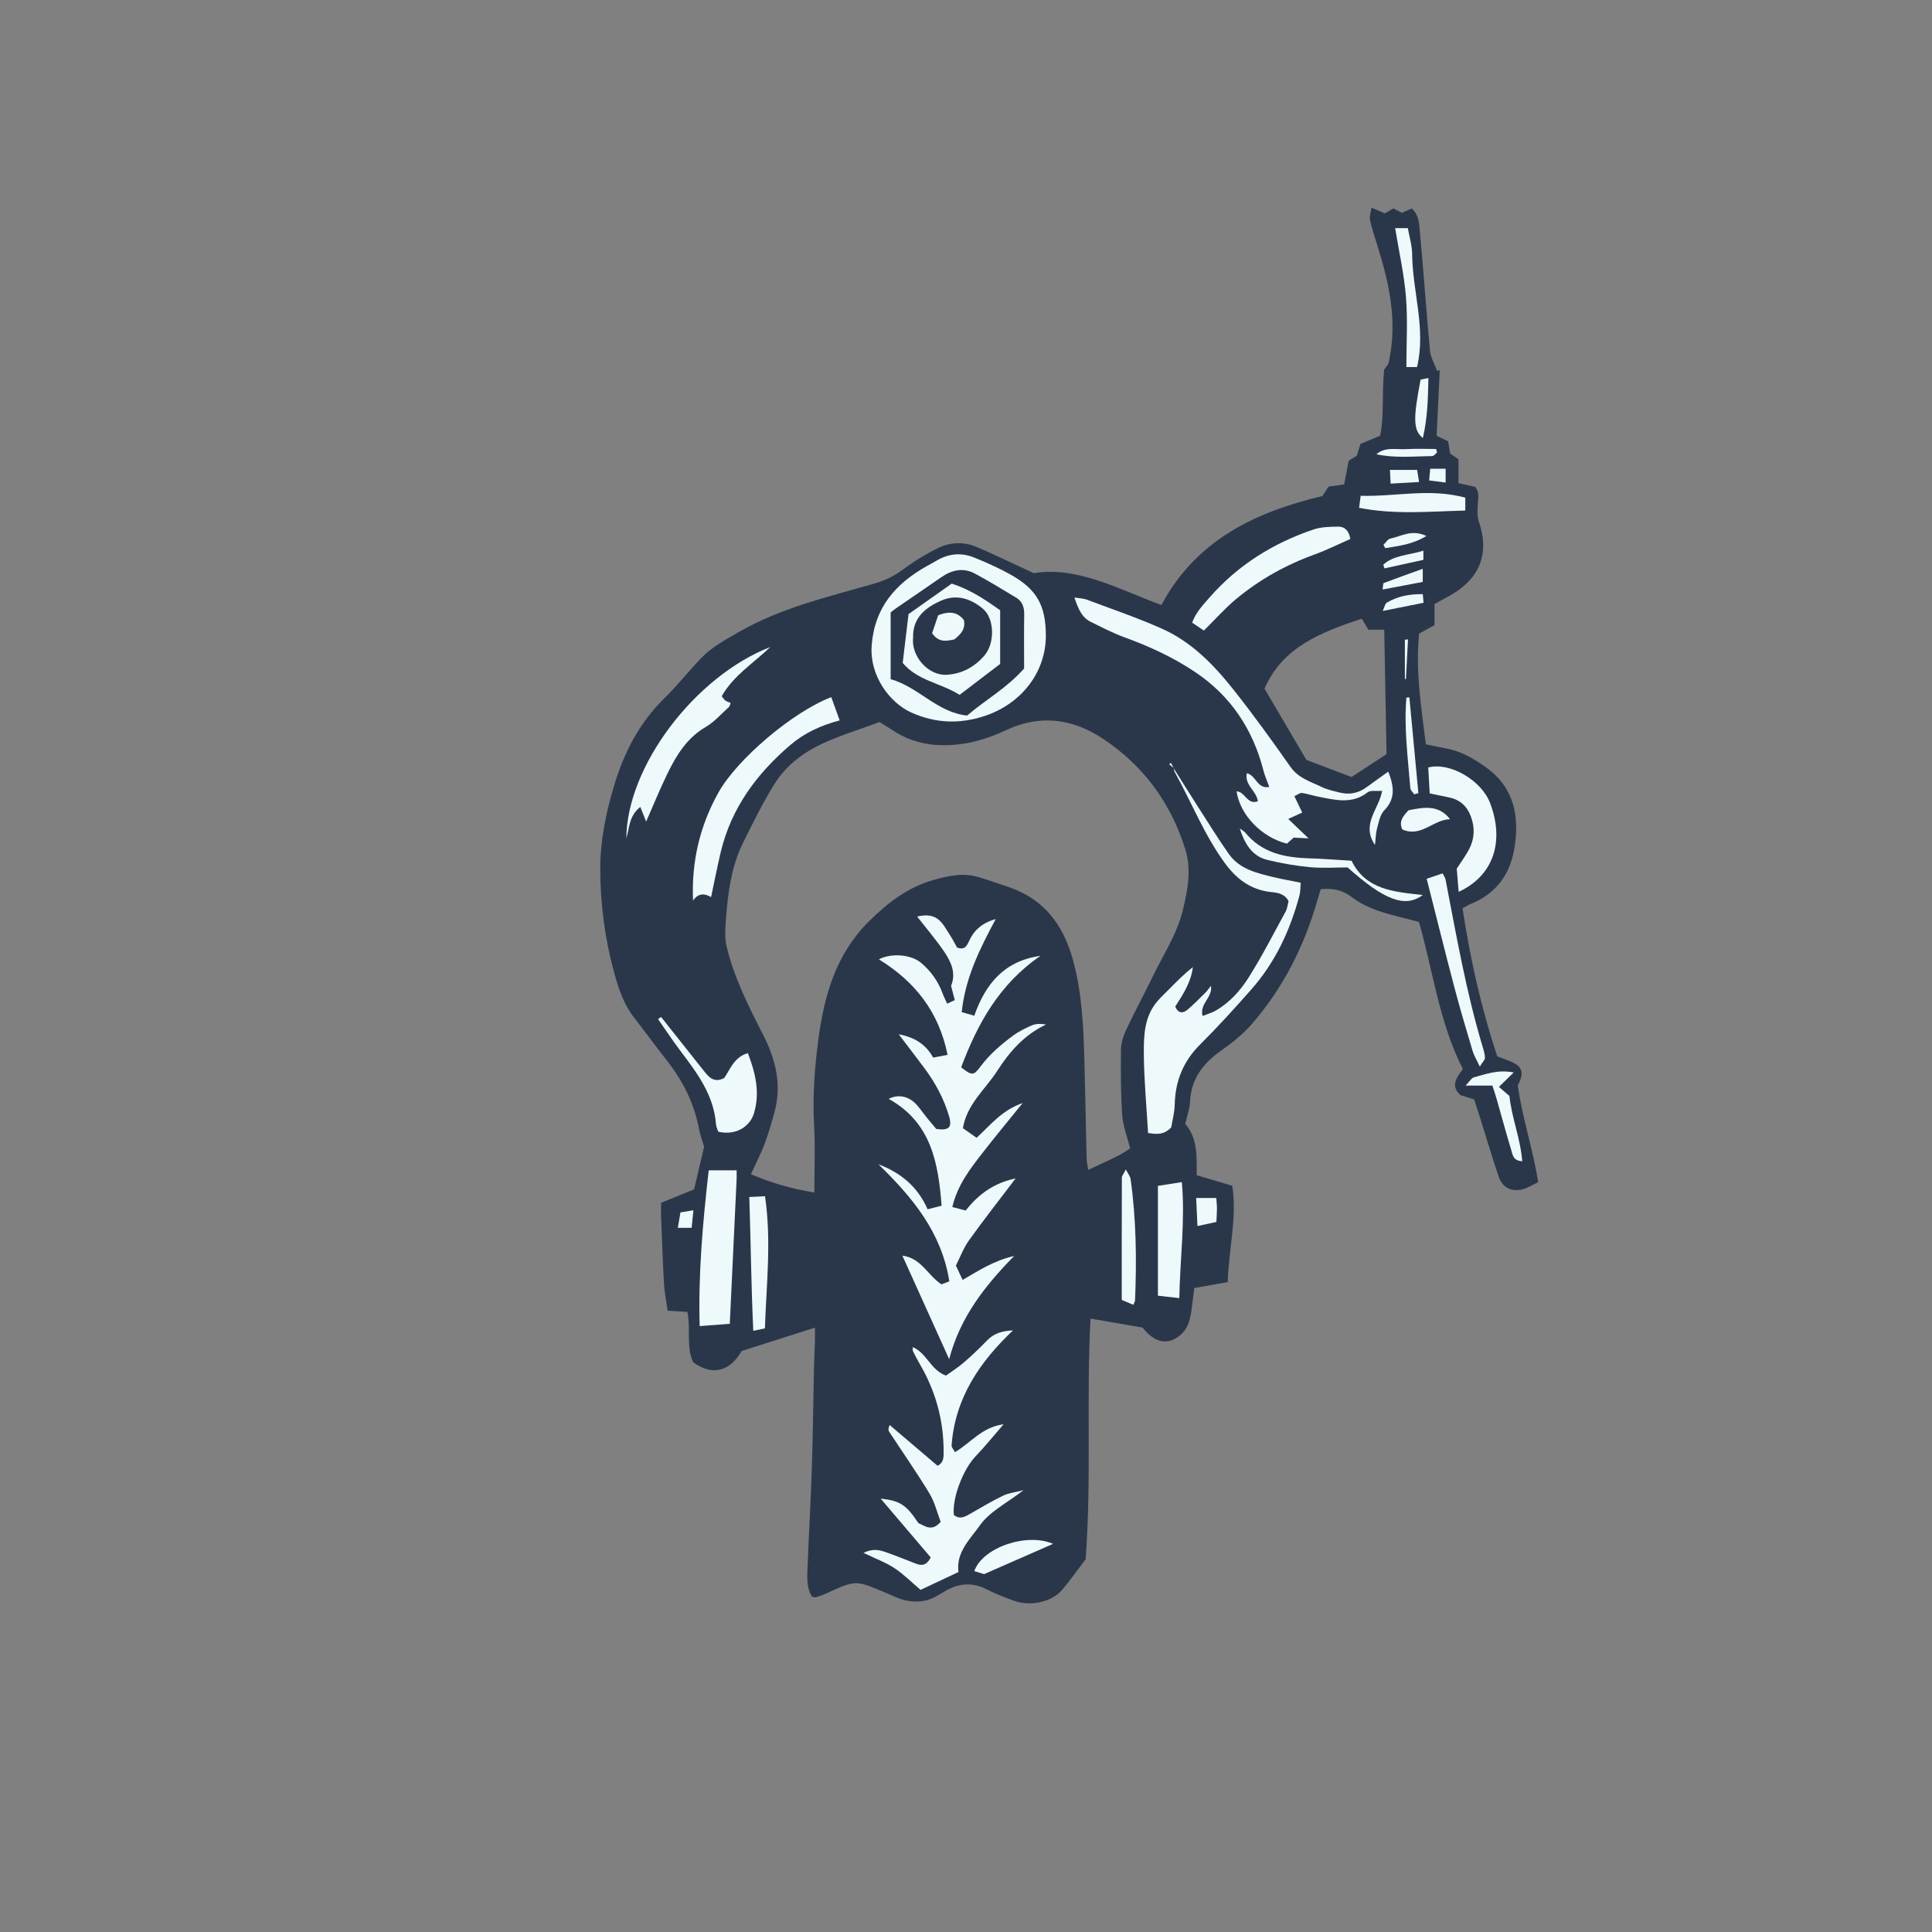 <svg version="1.1" id="svg" xmlns="http://www.w3.org/2000/svg" xmlns:xlink="http://www.w3.org/1999/xlink" x="0px" y="0px"
	 width="200px" height="200px" viewBox="0 0 200 200" enable-background="new 0 0 200 200" xml:space="preserve">
<rect x="0" y="0" width="200" height="200" fill="#808080" stroke="none"/>
<path class="stroke" fill="#2a374b"  fill-rule="evenodd" clip-rule="evenodd" d="M122.698,116.35c1.295,1.503,1.181,3.323,1.185,5.309
	c1.162,0.344,2.34,0.691,3.682,1.088c0.51,3.293-0.37,6.537-0.469,9.975c-1.197,0.212-2.269,0.402-3.467,0.614
	c-0.106,0.837-0.2,1.736-0.34,2.627c-0.138,0.873-0.416,1.69-1.142,2.28c-1.284,1.041-2.612,0.779-3.866-0.811
	c-1.7-0.293-3.448-0.595-5.393-0.931c-0.439,8.359,0.115,16.597-0.503,24.912c-0.772,1.014-1.551,2.115-2.414,3.148
	c-1.086,1.301-3.354,1.78-5.084,1.122c-0.902-0.343-1.818-0.672-2.668-1.12c-1.58-0.832-3.062-0.667-4.53,0.232
	c-0.206,0.126-0.415,0.247-0.622,0.372c-1.146,0.692-2.37,0.779-3.63,0.425c-0.461-0.129-0.898-0.349-1.343-0.535
	c-3.489-1.461-3.332-1.595-6.549-0.109c-0.349,0.162-0.719,0.28-1.085,0.4c-0.081,0.026-0.186-0.023-0.406-0.057
	c-0.47-0.751-0.509-1.672-0.477-2.567c0.129-3.522,0.344-7.042,0.46-10.565c0.117-3.572,0.151-7.147,0.229-10.721
	c0.018-0.818,0.069-1.636,0.093-2.454c0.014-0.467,0.003-0.934,0.003-1.547c-2.623,0.836-5.041,1.606-7.585,2.417
	c-1.224,2.133-3.051,2.613-5.031,1.156c-0.732-1.608-0.227-3.407-0.587-5.2c-0.629-0.039-1.235-0.077-2.048-0.127
	c-0.129-0.935-0.32-1.859-0.374-2.792c-0.135-2.313-0.209-4.631-0.301-6.947c-0.017-0.43-0.002-0.862-0.002-1.431
	c1.153-0.469,2.287-0.928,3.418-1.387c0.359-1.533,0.698-2.977,1.037-4.422c-0.172-0.585-0.414-1.207-0.534-1.85
	c-0.499-2.677-1.691-5.011-3.368-7.131c-1.137-1.438-2.211-2.928-3.34-4.373c-1.067-1.367-1.599-2.964-2.051-4.597
	c-0.972-3.508-1.443-7.109-1.458-10.726c-0.014-2.942,0.576-5.851,1.43-8.69c1.032-3.433,2.611-6.519,5.214-9.059
	c1.341-1.308,2.5-2.8,3.803-4.151c1.149-1.192,2.598-1.961,4.035-2.778c4.301-2.446,9.057-3.554,13.738-4.892
	c1.074-0.307,2.06-0.724,2.98-1.407c1.196-0.886,2.478-1.69,3.816-2.338c1.248-0.604,2.65-0.645,3.954-0.089
	c1.859,0.793,3.677,1.682,5.904,2.71c4.498-0.738,8.737,1.64,13.215,3.3c3.587-6.715,9.688-9.623,16.664-11.285
	c0.199-0.304,0.406-0.619,0.635-0.969c0.515-0.076,1.031-0.152,1.622-0.24c0.152-0.795,0.304-1.589,0.468-2.448
	c0.254-0.158,0.533-0.332,0.841-0.523c0.105-0.343,0.217-0.709,0.371-1.209c0.588-0.247,1.238-0.519,2.047-0.858
	c0.425-2.092,0.16-4.36,0.411-6.824c0.108-0.156,0.352-0.508,0.445-0.642c0.992-4.356,0.076-8.292-1.14-12.198
	c-0.273-0.876-0.566-1.749-0.764-2.643c-0.079-0.358,0.076-0.769,0.142-1.3c0.602,0.257,0.981,0.42,1.392,0.594
	c0.276-0.161,0.563-0.327,0.889-0.515c0.297,0.155,0.589,0.309,0.874,0.458c0.339-0.149,0.673-0.296,1.024-0.45
	c0.742,0.664,0.758,1.546,0.83,2.318c0.386,4.131,0.665,8.273,1.053,12.405c0.067,0.711,0.481,1.391,0.735,2.083
	c0.092-0.019,0.185-0.039,0.277-0.058c-0.107,2.256-0.214,4.513-0.323,6.779c0.441,0.212,0.777,0.374,1.191,0.574
	c0.065,0.393,0.134,0.811,0.211,1.272c0.235,0.161,0.504,0.347,0.86,0.591c0,0.78,0,1.583,0,2.471
	c0.633,0.141,1.182,0.264,1.726,0.385c0.479,0.562,0.303,1.18,0.267,1.805c-0.036,0.61-0.063,1.273,0.128,1.836
	c1.214,3.567-0.182,6.097-3.194,7.716c-0.46,0.248-0.916,0.501-1.411,0.773c0,0.737,0,1.407,0,2.182
	c-0.509,0.281-0.994,0.548-1.586,0.875c-0.401,3.798,0.213,7.604,0.691,11.464c0.767,0.157,1.462,0.307,2.161,0.44
	c1.559,0.298,2.896,1.093,4.142,2.001c2.851,2.076,3.394,5.03,2.872,8.278c-0.437,2.715-1.876,4.725-4.492,5.79
	c-0.264,0.108-0.508,0.261-0.886,0.458c0.797,5.228,1.943,10.384,3.599,15.334c0.744,0.317,1.532,0.486,2.096,0.936
	c0.739,0.588,0.346,1.41,0.03,2.089c0.465,3.371,1.567,6.571,2.109,10.004c-0.652,0.3-1.14,0.629-1.674,0.749
	c-1.139,0.254-2.028-0.207-2.41-1.314c-0.678-1.962-1.255-3.959-1.879-5.939c-0.216-0.688-0.443-1.371-0.669-2.067
	c-0.516-0.163-0.968-0.305-1.413-0.445c-1.083-0.97-0.392-1.818,0.247-2.702c-2.463-4.833-3.101-10.214-4.546-15.226
	c-1.525-0.409-2.941-0.707-4.296-1.182c-0.944-0.331-1.884-0.796-2.677-1.399c-0.966-0.734-1.966-0.935-3.199-0.803
	c-0.134,0.453-0.27,0.904-0.402,1.355c-1.363,4.648-3.515,8.89-6.69,12.557c-0.906,1.047-2.021,1.953-3.161,2.753
	c-1.891,1.325-3.163,2.933-3.271,5.338C123.163,114.771,122.896,115.471,122.698,116.35z M91.047,74.751
	c-1.944,0.72-3.98,1.335-5.892,2.219c-1.987,0.919-3.771,2.261-4.947,4.134c-1.227,1.957-2.248,4.048-3.278,6.122
	c-1.202,2.421-1.558,5.064-1.765,7.72c-0.079,1.006-0.177,2.069,0.052,3.03c0.78,3.256,2.293,6.235,3.806,9.198
	c1.294,2.535,1.92,5.144,1.15,7.958c-0.302,1.104-0.618,2.209-1.021,3.277c-0.388,1.027-0.897,2.007-1.414,3.143
	c2.056,0.89,4.169,1.499,6.561,1.896c0-2.479,0.103-4.746-0.026-7c-0.17-3.011,0.064-5.995,0.459-8.959
	c0.602-4.512,1.84-8.768,5.234-12.125c1.926-1.904,3.994-3.508,6.625-4.257c1.539-0.438,3.104-0.791,4.704-0.31
	c1.063,0.319,2.112,0.686,3.164,1.045c3.624,1.237,5.608,3.908,6.601,7.484c0.954,3.434,1.103,6.953,1.198,10.479
	c0.092,3.38,0.149,6.762,0.231,10.143c0.008,0.32,0.086,0.638,0.161,1.157c1.614-0.78,3.163-1.371,4.341-2.228
	c-0.32-1.279-0.747-2.33-0.818-3.403c-0.151-2.264-0.163-4.54-0.131-6.809c0.01-0.701,0.247-1.442,0.549-2.085
	c0.883-1.878,1.875-3.705,2.781-5.573c1.093-2.253,2.501-4.359,3.091-6.846c0.494-2.083,0.89-4.171,0.229-6.276
	c-1.503-4.779-4.31-8.611-8.491-11.397c-3.162-2.106-6.539-2.548-10.011-0.921c-1.467,0.688-2.945,1.202-4.529,1.433
	c-2.564,0.375-5.009,0.077-7.227-1.387C92.073,75.371,91.699,75.154,91.047,74.751z M143.534,78.069
	c-0.08-4.288-0.159-8.557-0.239-12.88c-0.682,0-1.146,0-1.646,0c-0.223-0.376-0.428-0.722-0.68-1.147
	c-4.195,1.412-8.193,2.915-10.065,7.249c1.417,2.412,2.785,4.738,4.334,7.374c1.279,0.485,2.888,1.096,4.671,1.772
	C141.053,79.689,142.292,78.881,143.534,78.069z"/>
<path fill-rule="evenodd" clip-rule="evenodd" fill="#eef9fc" class="fill" d="M96.602,109.48c0.445-0.083,0.876-0.164,1.492-0.279
	c-0.912-4.508-3.412-7.612-7.111-9.89c1.286-0.675,3.318-0.511,4.353,0.353c1.02,0.85,1.771,1.903,2.235,3.157
	c0.127,0.344,0.296,0.672,0.479,1.08c0.317-0.148,0.517-0.242,0.79-0.37c-0.132-0.504-0.251-0.959-0.386-1.478
	c0.531-1.257,0.036-2.43-0.672-3.477c-0.877-1.295-1.902-2.489-2.839-3.695c1.39-0.318,2.189-0.017,2.91,1.155
	c0.227,0.37,0.472,0.729,0.695,1.103c0.195,0.327,0.369,0.667,0.523,0.946c0.779,0.292,1.003-0.137,1.249-0.673
	c0.492-1.072,1.274-1.844,2.754-2.268c-1.691,3.16-3.154,6.115-3.517,9.63c0.399,0.114,0.767,0.221,1.298,0.374
	c1.167-3.298,3.082-5.665,6.855-6.201c-4.298,2.948-6.527,7.069-8.212,11.54c1.081,0.851,1.277,0.905,1.996-0.069
	c0.935-1.266,2.099-2.256,3.332-3.177c0.61-0.455,1.315-0.804,2.017-1.105c0.412-0.176,0.905-0.164,1.448-0.079
	c-2.243,1.057-3.776,2.799-5.053,4.791c-1.228,1.915-3.141,3.435-3.559,5.94c0.482,0.34,0.9,0.633,1.419,0.999
	c1.433-1.318,2.611-2.86,4.767-3.597c-1.521,1.88-2.853,3.479-4.128,5.122c-1.297,1.672-2.614,3.346-3.154,5.639
	c0.503,0.132,0.935,0.245,1.385,0.363c1.336-1.691,2.896-2.845,5.168-3.325c-1.732,2.287-3.331,4.319-4.833,6.421
	c-0.577,0.808-0.93,1.777-1.351,2.603c0.269,0.572,0.464,0.987,0.699,1.485c1.652-0.957,3.199-1.988,5.332-2.48
	c-3.085,3.155-5.579,6.335-6.726,10.681c-1.668-3.69-3.224-7.132-4.844-10.717c1.971,0.257,2.638,2.058,4.048,2.975
	c0.206-0.08,0.459-0.177,0.812-0.313c-0.793-5.078-3.84-8.721-7.337-12.116c2.302,0.869,4.064,2.313,5.087,4.656
	c0.529-0.134,0.923-0.232,1.451-0.366c-0.342-4.499-1.105-8.636-5.479-11.064c1.031-0.527,2.141-0.259,2.943,0.661
	c0.343,0.393,0.638,0.827,0.965,1.232c0.329,0.409,0.672,0.808,1.018,1.221c1.289,0.19,1.669-0.147,1.332-1.295
	c-0.537-1.825-1.426-3.481-2.561-5.003c-0.83-1.113-1.677-2.213-2.658-3.507C94.685,107.391,95.815,108.081,96.602,109.48z"/>
<path fill-rule="evenodd" clip-rule="evenodd" fill="#eef9fc" class="fill" d="M96.349,161.225c-1.736-2.039-3.467-4.073-5.181-6.086
	c1.968,0.198,2.657,0.637,3.901,2.53c0.688,0.293,1.39,0.94,2.31-0.132c-0.357-0.93-0.611-2.025-1.164-2.939
	c-1.318-2.177-2.779-4.266-4.173-6.396c-0.092-0.141-0.102-0.335,0.058-0.683c1.649,1.403,3.299,2.807,4.952,4.214
	c0.657-0.308,0.632-0.889,0.632-1.48c0-3.263-0.84-6.29-2.496-9.098c-0.245-0.415-0.458-0.849-0.674-1.28
	c-0.038-0.076-0.016-0.181-0.031-0.423c1.456,0.605,1.837,2.362,3.443,2.949c0.594-0.431,1.269-0.852,1.864-1.367
	c0.837-0.725,1.64-1.495,2.411-2.291c0.717-0.741,1.605-0.973,2.667-1.021c-3.47,3.281-6.011,7.028-6.359,11.919
	c-0.013,0.189,0.196,0.393,0.353,0.685c1.628-0.962,2.795-2.597,5.029-2.886c-1.073,1.235-1.934,2.314-2.887,3.303
	c-1.286,1.334-2.445,4.293-2.265,6.08c0.657,0.538,1.229,0.149,1.822-0.188c1.088-0.62,2.164-1.269,3.292-1.809
	c0.573-0.276,1.247-0.343,2.106-0.564c-1.707,1.322-3.512,2.209-4.529,3.653c-0.979,1.39-2.49,2.775-2.209,4.819
	c-1.299,0.612-2.592,1.221-3.923,1.849c-0.941-0.797-1.755-1.627-2.705-2.251c-0.912-0.599-1.963-0.983-3.202-1.581
	c0.932-0.456,1.611-0.316,2.266-0.086c1.043,0.367,2.072,0.776,3.102,1.183C95.352,162.08,95.879,162.139,96.349,161.225z"/>
<path fill-rule="evenodd" clip-rule="evenodd" fill="#eef9fc" class="fill" d="M143.713,79.88c0.61,1.545,0.758,2.805-0.424,4.019
	c-0.428,0.438-0.555,1.202-0.734,1.84c-0.135,0.482-0.134,1.003-0.219,1.732c-1.467-2.17,0.41-3.686,0.743-5.604
	c-0.619,0.051-1.201-0.081-1.5,0.152c-1.635,1.275-3.376,0.787-5.12,0.449c-0.565-0.11-1.118-0.301-1.686-0.382
	c-0.192-0.027-0.417,0.169-0.781,0.333c0.293,0.611,0.553,1.154,0.814,1.698c-0.399,0.181-0.8,0.363-1.45,0.658
	c0.752,0.72,1.342,1.284,2.101,2.01c-0.654-0.032-1.073-0.052-1.533-0.075c-0.227,0.201-0.475,0.421-0.704,0.624
	c-2.626-0.662-4.841-2.958-5.211-5.409c0.879-0.006,1.088,1.438,2.201,1.024c-0.113-1.071-1.397-1.655-1.142-2.902
	c0.972,0.198,1.046,1.656,2.329,1.418c-0.218-0.604-0.463-1.142-0.607-1.704c-1.097-4.287-3.406-7.745-7.092-10.207
	c-2.253-1.506-4.706-2.64-7.26-3.568c-1.215-0.441-2.374-1.047-3.538-1.62c-0.948-0.466-1.285-1.386-1.681-2.514
	c0.519,0.086,0.931,0.09,1.293,0.227c2.617,0.983,5.273,1.883,7.819,3.025c3.019,1.355,5.303,3.699,7.324,6.246
	c2.068,2.606,4.021,5.308,5.93,8.033c0.818,1.167,2.058,1.516,3.202,2.071c0.6,0.291,1.277,0.437,1.932,0.597
	c0.992,0.243,1.912,0.056,2.744-0.557C142.186,80.964,142.92,80.449,143.713,79.88z"/>
<path fill-rule="evenodd" clip-rule="evenodd" fill="#eef9fc" class="fill" d="M121.528,79.581c0.863,1.368,1.717,2.741,2.591,4.101
	c1.015,1.58,2.003,3.177,3.081,4.712c1.111,1.582,2.895,1.988,4.636,2.407c0.885,0.213,1.783,0.369,2.812,0.58
	c-0.043,0.487-0.021,0.915-0.126,1.308c-0.957,3.589-2.489,6.899-4.958,9.705c-1.721,1.956-3.476,3.89-5.322,5.725
	c-1.75,1.741-2.576,3.779-2.635,6.214c-0.021,0.852-0.253,1.699-0.362,2.375c-0.777,0.813-1.532,0.709-2.396,0.581
	c-0.158-2.709-0.411-5.388-0.438-8.069c-0.02-1.962,0.017-3.994,1.442-5.617c0.378-0.431,0.801-0.824,1.205-1.233
	c0.765-0.776,1.531-1.552,2.422-2.252c-0.173,1.56-1.015,2.817-1.821,4.089c0.317,0.73,0.804,0.711,1.274,0.314
	c0.662-0.559,1.264-1.188,1.882-1.795c0.159-0.156,0.283-0.347,0.545-0.677c0.183,1.252-1.197,1.808-0.872,3.124
	c0.53-0.211,0.965-0.33,1.344-0.545c1.462-0.834,2.576-2.084,3.443-3.463c1.381-2.197,2.569-4.517,3.812-6.799
	c0.178-0.326,0.209-0.73,0.304-1.08c-0.392-0.75-1.078-0.867-1.741-0.933c-2.125-0.211-3.621-1.314-4.862-3.017
	c-2.151-2.952-3.467-6.345-5.229-9.5c-0.04-0.072-0.002-0.188-0.001-0.284L121.528,79.581z"/>
<path fill-rule="evenodd" clip-rule="evenodd" fill="#eef9fc" class="fill" d="M108.267,65.745c0.023,3.844-2.539,7.122-6.352,8.378
	c-2.613,0.86-5.116,0.743-7.587-0.368c-2.211-0.994-4.317-3.786-4.094-6.907c0.283-3.961,2.482-6.437,5.732-8.259
	c0.336-0.188,0.676-0.368,1.007-0.563c1.247-0.735,2.567-0.845,3.887-0.305c1.29,0.526,2.575,1.096,3.788,1.779
	C107.33,61.012,108.249,62.673,108.267,65.745z M100.116,74.075c1.894-1.628,4.117-2.844,5.9-4.874c0-1.825-0.021-3.708,0.01-5.589
	c0.013-0.742-0.19-1.354-0.824-1.737c-1.401-0.85-2.806-1.7-4.246-2.481c-1.23-0.667-2.415-0.407-3.532,0.371
	c-1.542,1.075-3.102,2.125-4.649,3.192c-0.269,0.184-0.516,0.401-0.577,0.45c0,2.422,0,4.625,0,6.9
	C95.101,71.118,96.996,73.751,100.116,74.075z"/>
<path fill-rule="evenodd" clip-rule="evenodd" fill="#eef9fc" class="fill" d="M86.921,74.575c-1.914,0.51-3.618,1.278-5.078,2.523
	c-3.498,2.986-6.138,6.536-7.227,11.086c-0.359,1.502-0.65,3.021-1.004,4.684c-0.698-0.415-1.346-0.412-1.869,0.366
	c-0.172-4.038,0.699-7.744,2.645-11.218c1.9-3.394,7.664-8.327,11.667-9.847C86.323,72.914,86.592,73.658,86.921,74.575z"/>
<path fill-rule="evenodd" clip-rule="evenodd" fill="#eef9fc" class="fill" d="M73.366,121.153c1.073,0,1.967,0,2.888,0
	c0,0.372,0.012,0.656-0.001,0.939c-0.231,4.939-0.466,9.879-0.706,14.947c-1.066,0.082-1.998,0.152-3.117,0.238
	C72.275,131.769,72.759,126.516,73.366,121.153z"/>
<path fill-rule="evenodd" clip-rule="evenodd" fill="#eef9fc" class="fill" d="M79.739,66.981c-1.705,1.648-3.793,2.919-5.029,5.092
	c0.151,0.183,0.247,0.35,0.389,0.455c0.144,0.106,0.333,0.15,0.532,0.233c-0.064,0.169-0.077,0.339-0.168,0.421
	c-0.788,0.709-1.505,1.548-2.404,2.072c-1.948,1.137-3.037,2.922-3.97,4.838c-0.777,1.593-1.443,3.241-2.201,4.962
	c-0.21-0.532-0.379-0.957-0.602-1.521c-1.177,0.928-1.124,2.153-1.447,3.258C64.875,79.327,71.953,70.009,79.739,66.981z"/>
<path fill-rule="evenodd" clip-rule="evenodd" fill="#eef9fc" class="fill" d="M124.623,65.276c-0.366-0.248-0.755-0.51-1.214-0.821
	c0.39-1.063,1.118-1.823,1.801-2.604c2.932-3.35,6.58-5.627,10.769-7.04c0.797-0.269,1.702-0.285,2.557-0.293
	c0.701-0.006,1.114,0.454,1.25,1.277c-1.245,0.545-2.439,1.148-3.688,1.6c-2.98,1.079-5.708,2.598-8.135,4.617
	C126.822,62.961,125.829,64.087,124.623,65.276z"/>
<path fill-rule="evenodd" clip-rule="evenodd" fill="#eef9fc" class="fill" d="M148.004,82.132c-0.058-1-0.106-1.852-0.154-2.682
	c2.25-0.593,5.52,1.337,6.412,3.699c1.454,3.849,0.451,7.455-3.26,9.175c-0.076-0.912-0.146-1.75-0.201-2.401
	c0.51-0.792,0.949-1.372,1.281-2.008c0.562-1.078,0.614-2.206,0.194-3.365c-0.397-1.091-1.132-1.766-2.27-2.001
	C149.396,82.423,148.786,82.295,148.004,82.132z"/>
<path fill-rule="evenodd" clip-rule="evenodd" fill="#eef9fc" class="fill" d="M74.975,111.594c0.637-0.932,1.02-2.163,2.443-2.573
	c0.785,2.041,1.275,4.062,0.639,6.203c-0.451,1.517-2.018,2.337-3.703,1.928c-0.073-0.229-0.213-0.494-0.234-0.768
	c-0.226-2.998-1.923-5.272-3.646-7.547c-0.821-1.084-1.571-2.222-2.352-3.336c0.103-0.075,0.207-0.15,0.311-0.227
	c1.451,1.828,2.907,3.651,4.352,5.484C73.341,111.466,73.882,112.165,74.975,111.594z"/>
<path fill-rule="evenodd" clip-rule="evenodd" fill="#eef9fc" class="fill" d="M119.866,122.76c0.818-0.128,1.564-0.245,2.48-0.388
	c0.352,4.042-0.188,7.92-0.265,12.008c-0.833-0.094-1.468-0.166-2.215-0.25C119.866,130.31,119.866,126.588,119.866,122.76z"/>
<path fill-rule="evenodd" clip-rule="evenodd" fill="#eef9fc" class="fill" d="M147.69,90.972c0.587-0.2,1.081-0.368,1.649-0.562
	c0.115,0.238,0.263,0.431,0.305,0.645c1.123,5.813,2.137,11.65,3.844,17.333c0.111,0.368,0.231,0.75,0.233,1.126
	c0.001,0.207-0.235,0.415-0.533,0.894c-0.327-0.698-0.599-1.132-0.74-1.604c-0.647-2.167-1.296-4.335-1.872-6.521
	C149.596,98.562,148.67,94.826,147.69,90.972z"/>
<path fill-rule="evenodd" clip-rule="evenodd" fill="#eef9fc" class="fill" d="M77.567,123.913c0.611-0.029,1.065-0.05,1.628-0.078
	c0.676,4.617,0.14,9.115-0.012,13.679c-0.384,0.08-0.685,0.142-1.203,0.25C77.757,133.105,77.725,128.566,77.567,123.913z"/>
<path fill-rule="evenodd" clip-rule="evenodd" fill="#eef9fc" class="fill" d="M117.329,135.076c-0.463-0.195-0.845-0.357-1.206-0.509
	c0-4.28-0.004-8.471,0.012-12.661c0.001-0.197,0.188-0.395,0.412-0.839c0.237,0.46,0.45,0.704,0.488,0.974
	c0.591,4.174,0.638,8.37,0.464,12.573C117.496,134.703,117.436,134.792,117.329,135.076z"/>
<path fill-rule="evenodd" clip-rule="evenodd" fill="#eef9fc" class="fill" d="M151.687,51.519c0,0.437,0,0.802,0,1.331
	c-3.679,0.096-7.288,0.447-10.992-0.282c0.055-0.432,0.1-0.78,0.16-1.244C144.476,51.427,148.008,50.511,151.687,51.519z"/>
<path fill-rule="evenodd" clip-rule="evenodd" fill="#eef9fc" class="fill" d="M146.693,37.996c-0.309,0-0.616,0-1.106,0
	c0-2.455,0.15-4.862-0.042-7.242c-0.192-2.377-0.727-4.727-1.12-7.137c0.292,0,0.741,0,1.315,0c0.158,0.911,0.438,1.8,0.445,2.691
	C146.219,30.186,147.636,34.002,146.693,37.996z"/>
<path fill-rule="evenodd" clip-rule="evenodd" fill="#eef9fc" class="fill" d="M139.911,89.103c1.477,3.011,4.364,3.219,7.368,3.547
	c-1.825,1.383-4.034,0.496-7.777-2.856c-1.208,0-2.563,0.098-3.899-0.026c-1.48-0.138-2.961-0.399-4.407-0.751
	c-1.603-0.389-2.352-1.7-2.857-3.246c0.189,0.136,0.419,0.238,0.562,0.412c1.718,2.108,4.073,2.596,6.614,2.67
	C136.91,88.895,138.303,89.009,139.911,89.103z"/>
<path fill-rule="evenodd" clip-rule="evenodd" fill="#eef9fc" class="fill" d="M156.256,113.455c0.228,2.244,1.139,4.385,1.326,6.753
	c-0.944-0.039-0.991-0.668-1.127-1.116c-0.533-1.748-1.005-3.515-1.507-5.273c-0.129-0.451-0.282-0.896-0.455-1.438
	c-0.87,0-1.662,0-2.776,0c0.431-0.445,0.607-0.79,0.856-0.854c1.219-0.317,2.429-0.829,4.125-0.507
	c-0.642,0.626-1.05,1.023-1.533,1.493C155.49,112.793,155.794,113.056,156.256,113.455z"/>
<path fill-rule="evenodd" clip-rule="evenodd" fill="#eef9fc" class="fill" d="M101.871,162.953c-0.2-0.062-0.604-0.186-1.011-0.312
	c0.844-2.446,5.438-4.012,8.155-2.821C106.685,160.841,104.372,161.855,101.871,162.953z"/>
<path fill-rule="evenodd" clip-rule="evenodd" fill="#eef9fc" class="fill" d="M145.817,83.875c1.567-0.303,3.106-0.612,4.293,0.93
	c-1.726,0.025-2.997,1.919-4.938,1.062C144.799,85.109,145.176,84.533,145.817,83.875z"/>
<path fill-rule="evenodd" clip-rule="evenodd" fill="#eef9fc" class="fill" d="M146.392,82.226c-0.137-0.214-0.378-0.421-0.396-0.645
	c-0.249-3.119-0.671-6.235-0.405-9.369c0.103-0.006,0.205-0.012,0.307-0.018c0.311,3.305,0.622,6.609,0.933,9.914
	C146.685,82.147,146.538,82.187,146.392,82.226z"/>
<path fill-rule="evenodd" clip-rule="evenodd" fill="#eef9fc" class="fill" d="M147.295,45.349c-1.002-0.817-1.019-1.981-0.235-6.053
	c0.182-0.036,0.396-0.079,0.808-0.162C147.824,41.237,147.784,43.215,147.295,45.349z"/>
<path fill-rule="evenodd" clip-rule="evenodd" fill="#eef9fc" class="fill" d="M125.905,124.014c0.031,0.415,0.075,0.743,0.075,1.071
	c0,0.427-0.036,0.855-0.062,1.411c-0.604,0.131-1.188,0.257-1.958,0.424c-0.047-1.031-0.087-1.913-0.133-2.905
	C124.546,124.014,125.143,124.014,125.905,124.014z"/>
<path fill-rule="evenodd" clip-rule="evenodd" fill="#eef9fc" class="fill" d="M148.763,46.852c-0.171,0.127-0.34,0.363-0.513,0.365
	c-1.919,0.016-3.848,0.229-5.766-0.192c0.927-0.8,2.042-0.468,3.074-0.531c1.034-0.063,2.075-0.014,3.113-0.014
	C148.702,46.604,148.732,46.727,148.763,46.852z"/>
<path fill-rule="evenodd" clip-rule="evenodd" fill="#eef9fc" class="fill" d="M143.125,61.028c0.056-0.346,0.037-0.64,0.118-0.67
	c1.28-0.49,2.572-0.946,4.04-1.474c0,0.614,0,0.956,0,1.356C145.934,60.496,144.635,60.742,143.125,61.028z"/>
<path fill-rule="evenodd" clip-rule="evenodd" fill="#eef9fc" class="fill" d="M146.903,49.895c-1.103,0.064-1.976,0.114-2.947,0.17
	c-0.026-0.549-0.043-0.904-0.068-1.42c0.963,0,1.831,0,2.811,0C146.751,48.96,146.808,49.306,146.903,49.895z"/>
<path fill-rule="evenodd" clip-rule="evenodd" fill="#eef9fc" class="fill" d="M147.288,61.506c0.024,0.286,0.043,0.507,0.077,0.894
	c-1.345,0.268-2.659,0.531-4.225,0.844c0.215-0.474,0.25-0.755,0.398-0.844C144.666,61.726,145.904,61.489,147.288,61.506z"/>
<path fill-rule="evenodd" clip-rule="evenodd" fill="#eef9fc" class="fill" d="M147.662,55.485c-1.529,0.919-2.91,1.017-4.253,1.262
	c-0.066-0.113-0.131-0.227-0.197-0.341c0.238-0.226,0.446-0.598,0.718-0.652C145.041,55.531,146.117,54.759,147.662,55.485z"/>
<path fill-rule="evenodd" clip-rule="evenodd" fill="#eef9fc" class="fill" d="M147.349,57.006c0,0.475,0,0.702,0,0.951
	c-1.376,0.301-2.706,0.592-4.036,0.882c-0.038-0.129-0.076-0.258-0.114-0.388C144.316,57.451,145.827,57.479,147.349,57.006z"/>
<path fill-rule="evenodd" clip-rule="evenodd" fill="#eef9fc" class="fill" d="M71.598,127.104c-0.524,0-0.886,0-1.429,0
	c0.097-0.572,0.179-1.058,0.271-1.598c0.447-0.072,0.803-0.13,1.34-0.217C71.716,125.928,71.666,126.43,71.598,127.104z"/>
<path fill-rule="evenodd" clip-rule="evenodd" fill="#eef9fc" class="fill" d="M147.945,49.735c0.046-0.5,0.074-0.81,0.111-1.211
	c0.562,0,1.05,0,1.595,0c0,0.461,0,0.859,0,1.43C149.069,49.878,148.585,49.817,147.945,49.735z"/>
<path fill-rule="evenodd" clip-rule="evenodd" fill="#eef9fc" class="fill" d="M145.754,66.19c-0.071,1.37-0.142,2.74-0.212,4.11
	c-0.036,0-0.073,0.001-0.109,0.002c0-1.358,0-2.716,0-4.074C145.541,66.216,145.647,66.203,145.754,66.19z"/>
<path fill-rule="evenodd" clip-rule="evenodd" fill="#eef9fc" class="fill" d="M121.559,79.552c-0.177-0.146-0.355-0.291-0.533-0.438
	c0.062-0.049,0.125-0.098,0.188-0.148c0.105,0.205,0.21,0.41,0.315,0.614L121.559,79.552z"/>
<path fill-rule="evenodd" clip-rule="evenodd" fill="#eef9fc" class="fill" d="M99.334,71.933c-1.97-1.251-4.345-1.452-5.887-3.311
	c0.199-1.667,0.398-3.333,0.604-5.049c1.48-1.045,2.966-2.095,4.471-3.159c1.879,0.607,3.435,1.635,5.014,2.765
	c0,1.755,0,3.53,0,5.552C102.247,69.712,100.85,70.778,99.334,71.933z M94.524,66.022c-0.213,1.896,1.547,3.93,3.463,3.83
	c1.571-0.082,2.865-0.791,3.892-1.958c1.132-1.286,1.092-3.851-0.133-4.881c-1.247-1.047-2.728-1.53-4.294-0.846
	C95.798,62.89,94.456,63.959,94.524,66.022z"/>
<path fill-rule="evenodd" clip-rule="evenodd" fill="#eef9fc" class="fill" d="M97.122,63.689c1.219-0.468,2.034-0.315,2.666,0.513
	c0.185,0.947-0.361,1.475-0.994,1.99c-0.796,0.164-1.604,0.363-2.304-0.64C96.687,64.97,96.911,64.311,97.122,63.689z"/>
</svg>
